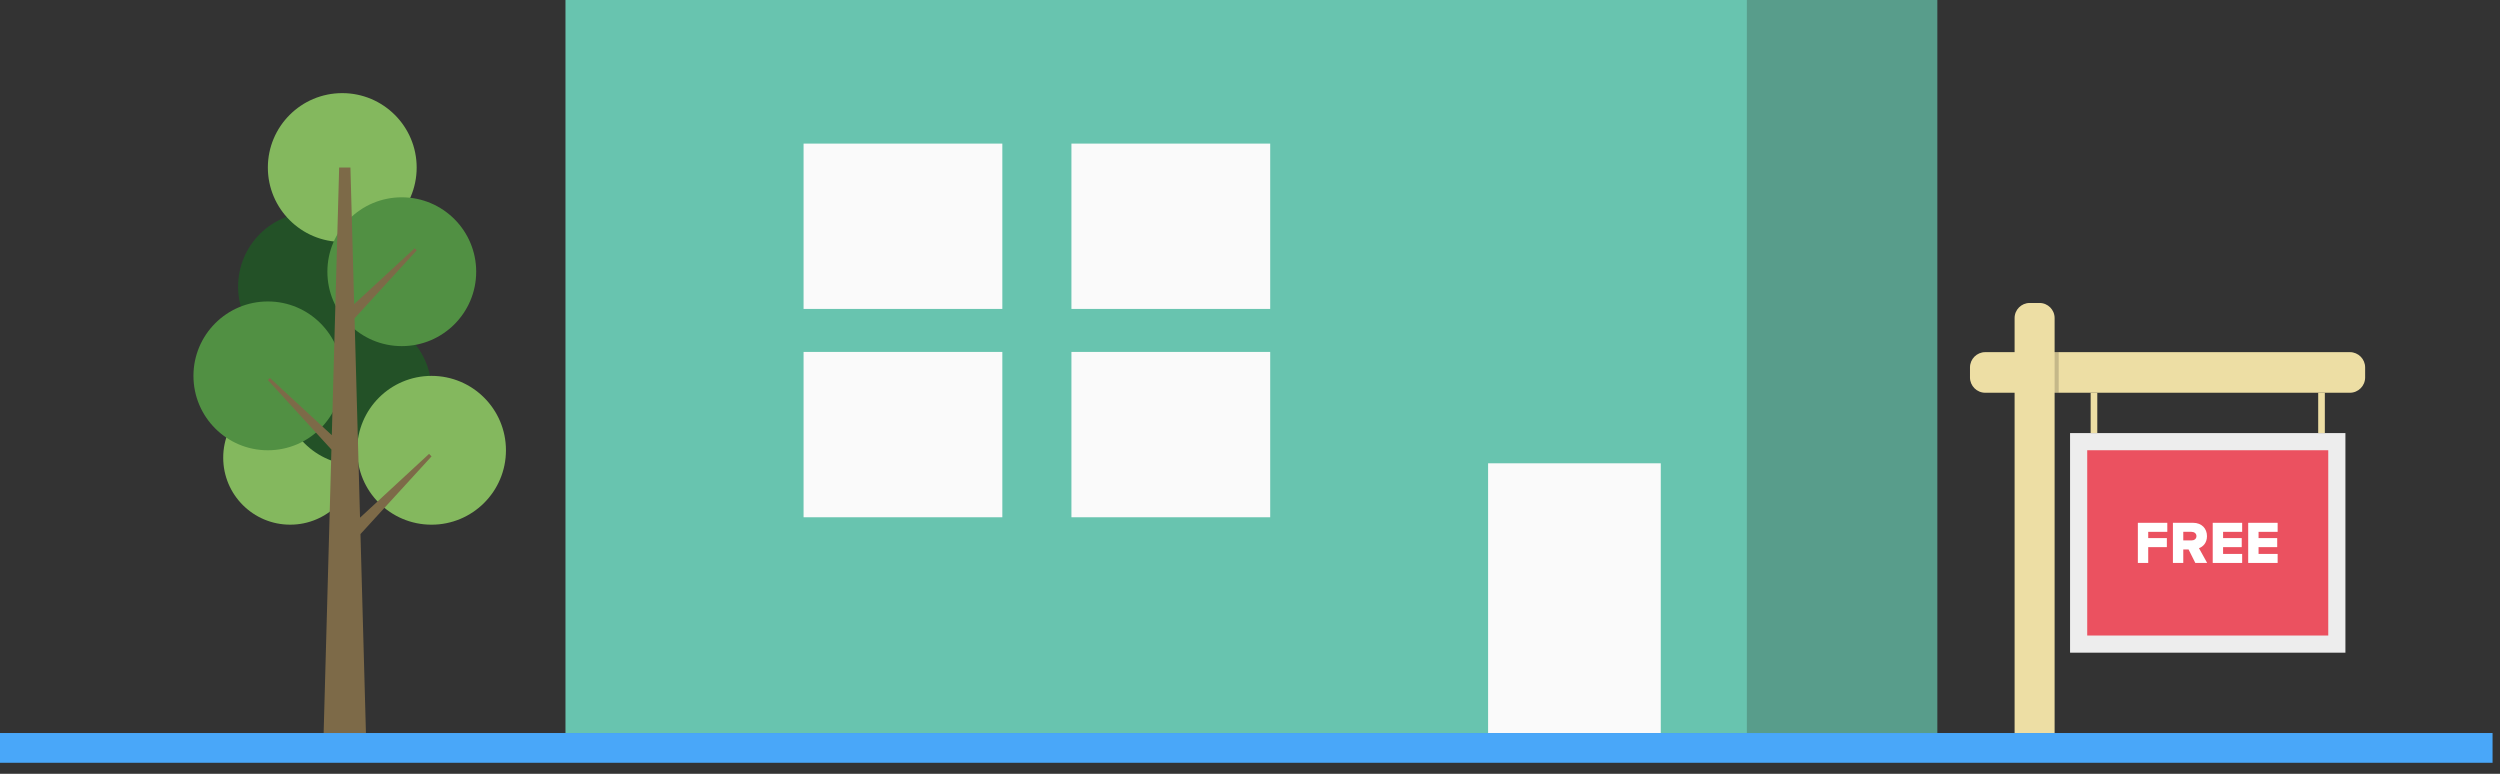 <svg width="168px" height="52px" viewBox="0 0 168 52" version="1.1" xmlns="http://www.w3.org/2000/svg" xmlns:xlink="http://www.w3.org/1999/xlink">
    <rect x="0" y="0" width="168" height="52" fill="#333333" stroke="none"/>
    <!-- Generator: Sketch 49.3 (51167) - http://www.bohemiancoding.com/sketch -->
    <g id="Master" stroke="none" stroke-width="1" fill="none" fill-rule="evenodd">
        <g id="Landing-page" transform="translate(-500, -5256)">
            <g id="Free" transform="translate(500, 5256)">
                <polygon id="Fill-1" fill="#68C4AF" points="38 49.259 130.177 49.259 130.177 -0 38 -0"></polygon>
                <polygon id="Fill-2" fill="#589D8B" points="117.388 49.259 130.177 49.259 130.177 -0 117.388 -0"></polygon>
                <polygon id="Fill-3" fill="#FAFAFA" points="54 20.76 67.357 20.76 67.357 9.65 54 9.65"></polygon>
                <polygon id="Fill-4" fill="#FAFAFA" points="72 20.76 85.357 20.76 85.357 9.65 72 9.65"></polygon>
                <polygon id="Fill-5" fill="#FAFAFA" points="72 34.76 85.357 34.76 85.357 23.65 72 23.65"></polygon>
                <polygon id="Fill-6" fill="#FAFAFA" points="54 34.76 67.357 34.76 67.357 23.65 54 23.65"></polygon>
                <polygon id="Fill-7" fill="#FAFAFA" points="100 49.259 111.604 49.259 111.604 31.133 100 31.133"></polygon>
                <path d="M24,30.758 C24,33.244 21.985,35.258 19.5,35.258 C17.014,35.258 15,33.244 15,30.758 C15,28.273 17.014,26.258 19.5,26.258 C21.985,26.258 24,28.273 24,30.758" id="Fill-8" fill="#84B85E"></path>
                <path d="M29,26.258 C29,29.019 26.761,31.258 23.999,31.258 C21.238,31.258 19,29.019 19,26.258 C19,23.497 21.238,21.258 23.999,21.258 C26.761,21.258 29,23.497 29,26.258" id="Fill-10" fill="#235127"></path>
                <path d="M26,19.259 C26,22.02 23.761,24.259 20.999,24.259 C18.238,24.259 16,22.02 16,19.259 C16,16.498 18.238,14.259 20.999,14.259 C23.761,14.259 26,16.498 26,19.259" id="Fill-12" fill="#235127"></path>
                <path d="M23,25.258 C23,28.02 20.761,30.258 17.999,30.258 C15.238,30.258 13,28.02 13,25.258 C13,22.497 15.238,20.258 17.999,20.258 C20.761,20.258 23,22.497 23,25.258" id="Fill-14" fill="#519043"></path>
                <path d="M28,11.258 C28,14.019 25.761,16.258 22.999,16.258 C20.238,16.258 18,14.019 18,11.258 C18,8.497 20.238,6.258 22.999,6.258 C25.761,6.258 28,8.497 28,11.258" id="Fill-16" fill="#84B85E"></path>
                <path d="M34,30.259 C34,33.02 31.761,35.259 29,35.259 C26.238,35.259 24,33.02 24,30.259 C24,27.498 26.238,25.259 29,25.259 C31.761,25.259 34,27.498 34,30.259" id="Fill-18" fill="#84B85E"></path>
                <path d="M32,18.259 C32,21.02 29.761,23.259 26.999,23.259 C24.238,23.259 22,21.02 22,18.259 C22,15.497 24.238,13.259 26.999,13.259 C29.761,13.259 32,15.497 32,18.259" id="Fill-20" fill="#519043"></path>
                <polygon id="Fill-22" fill="#7D6A48" points="23.8 20.438 27.865 16.683 28.004 16.822 23.826 21.389 24.194 34.787 28.833 30.501 29 30.669 24.224 35.889 24.591 49.259 21.748 49.259 22.271 30.209 18 25.54 18.138 25.401 22.297 29.243 22.791 11.259 23.549 11.259"></polygon>
                <path d="M157.913,26.393 L133.408,26.393 C132.845,26.393 132.383,25.932 132.383,25.368 L132.383,24.69 C132.383,24.126 132.845,23.664 133.408,23.664 L157.913,23.664 C158.476,23.664 158.937,24.126 158.937,24.69 L158.937,25.368 C158.937,25.932 158.476,26.393 157.913,26.393" id="Fill-24" fill="#EDDEA4"></path>
                <path d="M138.07,49.259 L135.381,49.259 L135.381,21.371 C135.381,20.815 135.836,20.36 136.391,20.36 L137.059,20.36 C137.616,20.36 138.07,20.815 138.07,21.371 L138.07,49.259 Z" id="Fill-26" fill="#EDDEA4"></path>
                <polygon id="Fill-28" fill-opacity="0.2" fill="#231F20" points="138.071 26.394 138.345 26.394 138.345 23.665 138.071 23.665"></polygon>
                <polygon id="Fill-30" fill="#EDEDED" points="139.108 43.86 157.612 43.86 157.612 29.103 139.108 29.103"></polygon>
                <polygon id="Fill-32" fill="#EB5160" points="140.261 42.707 156.459 42.707 156.459 30.256 140.261 30.256"></polygon>
                <polygon id="Fill-33" fill="#EDDEA4" points="140.492 29.103 140.938 29.103 140.938 26.394 140.492 26.394"></polygon>
                <polygon id="Fill-34" fill="#EDDEA4" points="155.783 29.103 156.229 29.103 156.229 26.394 155.783 26.394"></polygon>
                <polygon id="Fill-35" fill="#FFFFFF" points="143.664 37.83 143.664 35.133 145.642 35.133 145.642 35.74 144.36 35.74 144.36 36.16 145.613 36.16 145.613 36.767 144.36 36.767 144.36 37.83"></polygon>
                <path d="M147.601,36.026 C147.601,35.844 147.448,35.739 147.266,35.739 L146.716,35.739 L146.716,36.317 L147.266,36.317 C147.448,36.317 147.601,36.216 147.601,36.026 Z M147.525,37.829 L147.072,36.923 L146.716,36.923 L146.716,37.829 L146.02,37.829 L146.02,35.132 L147.371,35.132 C147.969,35.132 148.309,35.528 148.309,36.03 C148.309,36.499 148.022,36.75 147.771,36.838 L148.321,37.829 L147.525,37.829 Z" id="Fill-36" fill="#FFFFFF"></path>
                <polygon id="Fill-37" fill="#FFFFFF" points="148.695 37.83 148.695 35.133 150.673 35.133 150.673 35.74 149.391 35.74 149.391 36.16 150.644 36.16 150.644 36.767 149.391 36.767 149.391 37.224 150.673 37.224 150.673 37.83"></polygon>
                <polygon id="Fill-38" fill="#FFFFFF" points="151.079 37.83 151.079 35.133 153.057 35.133 153.057 35.74 151.775 35.74 151.775 36.16 153.028 36.16 153.028 36.767 151.775 36.767 151.775 37.224 153.057 37.224 153.057 37.83"></polygon>
                <polygon id="Fill-39" fill="#49A7F9" points="0 51.259 167.5 51.259 167.5 49.259 0 49.259"></polygon>
            </g>
        </g>
    </g>
</svg>